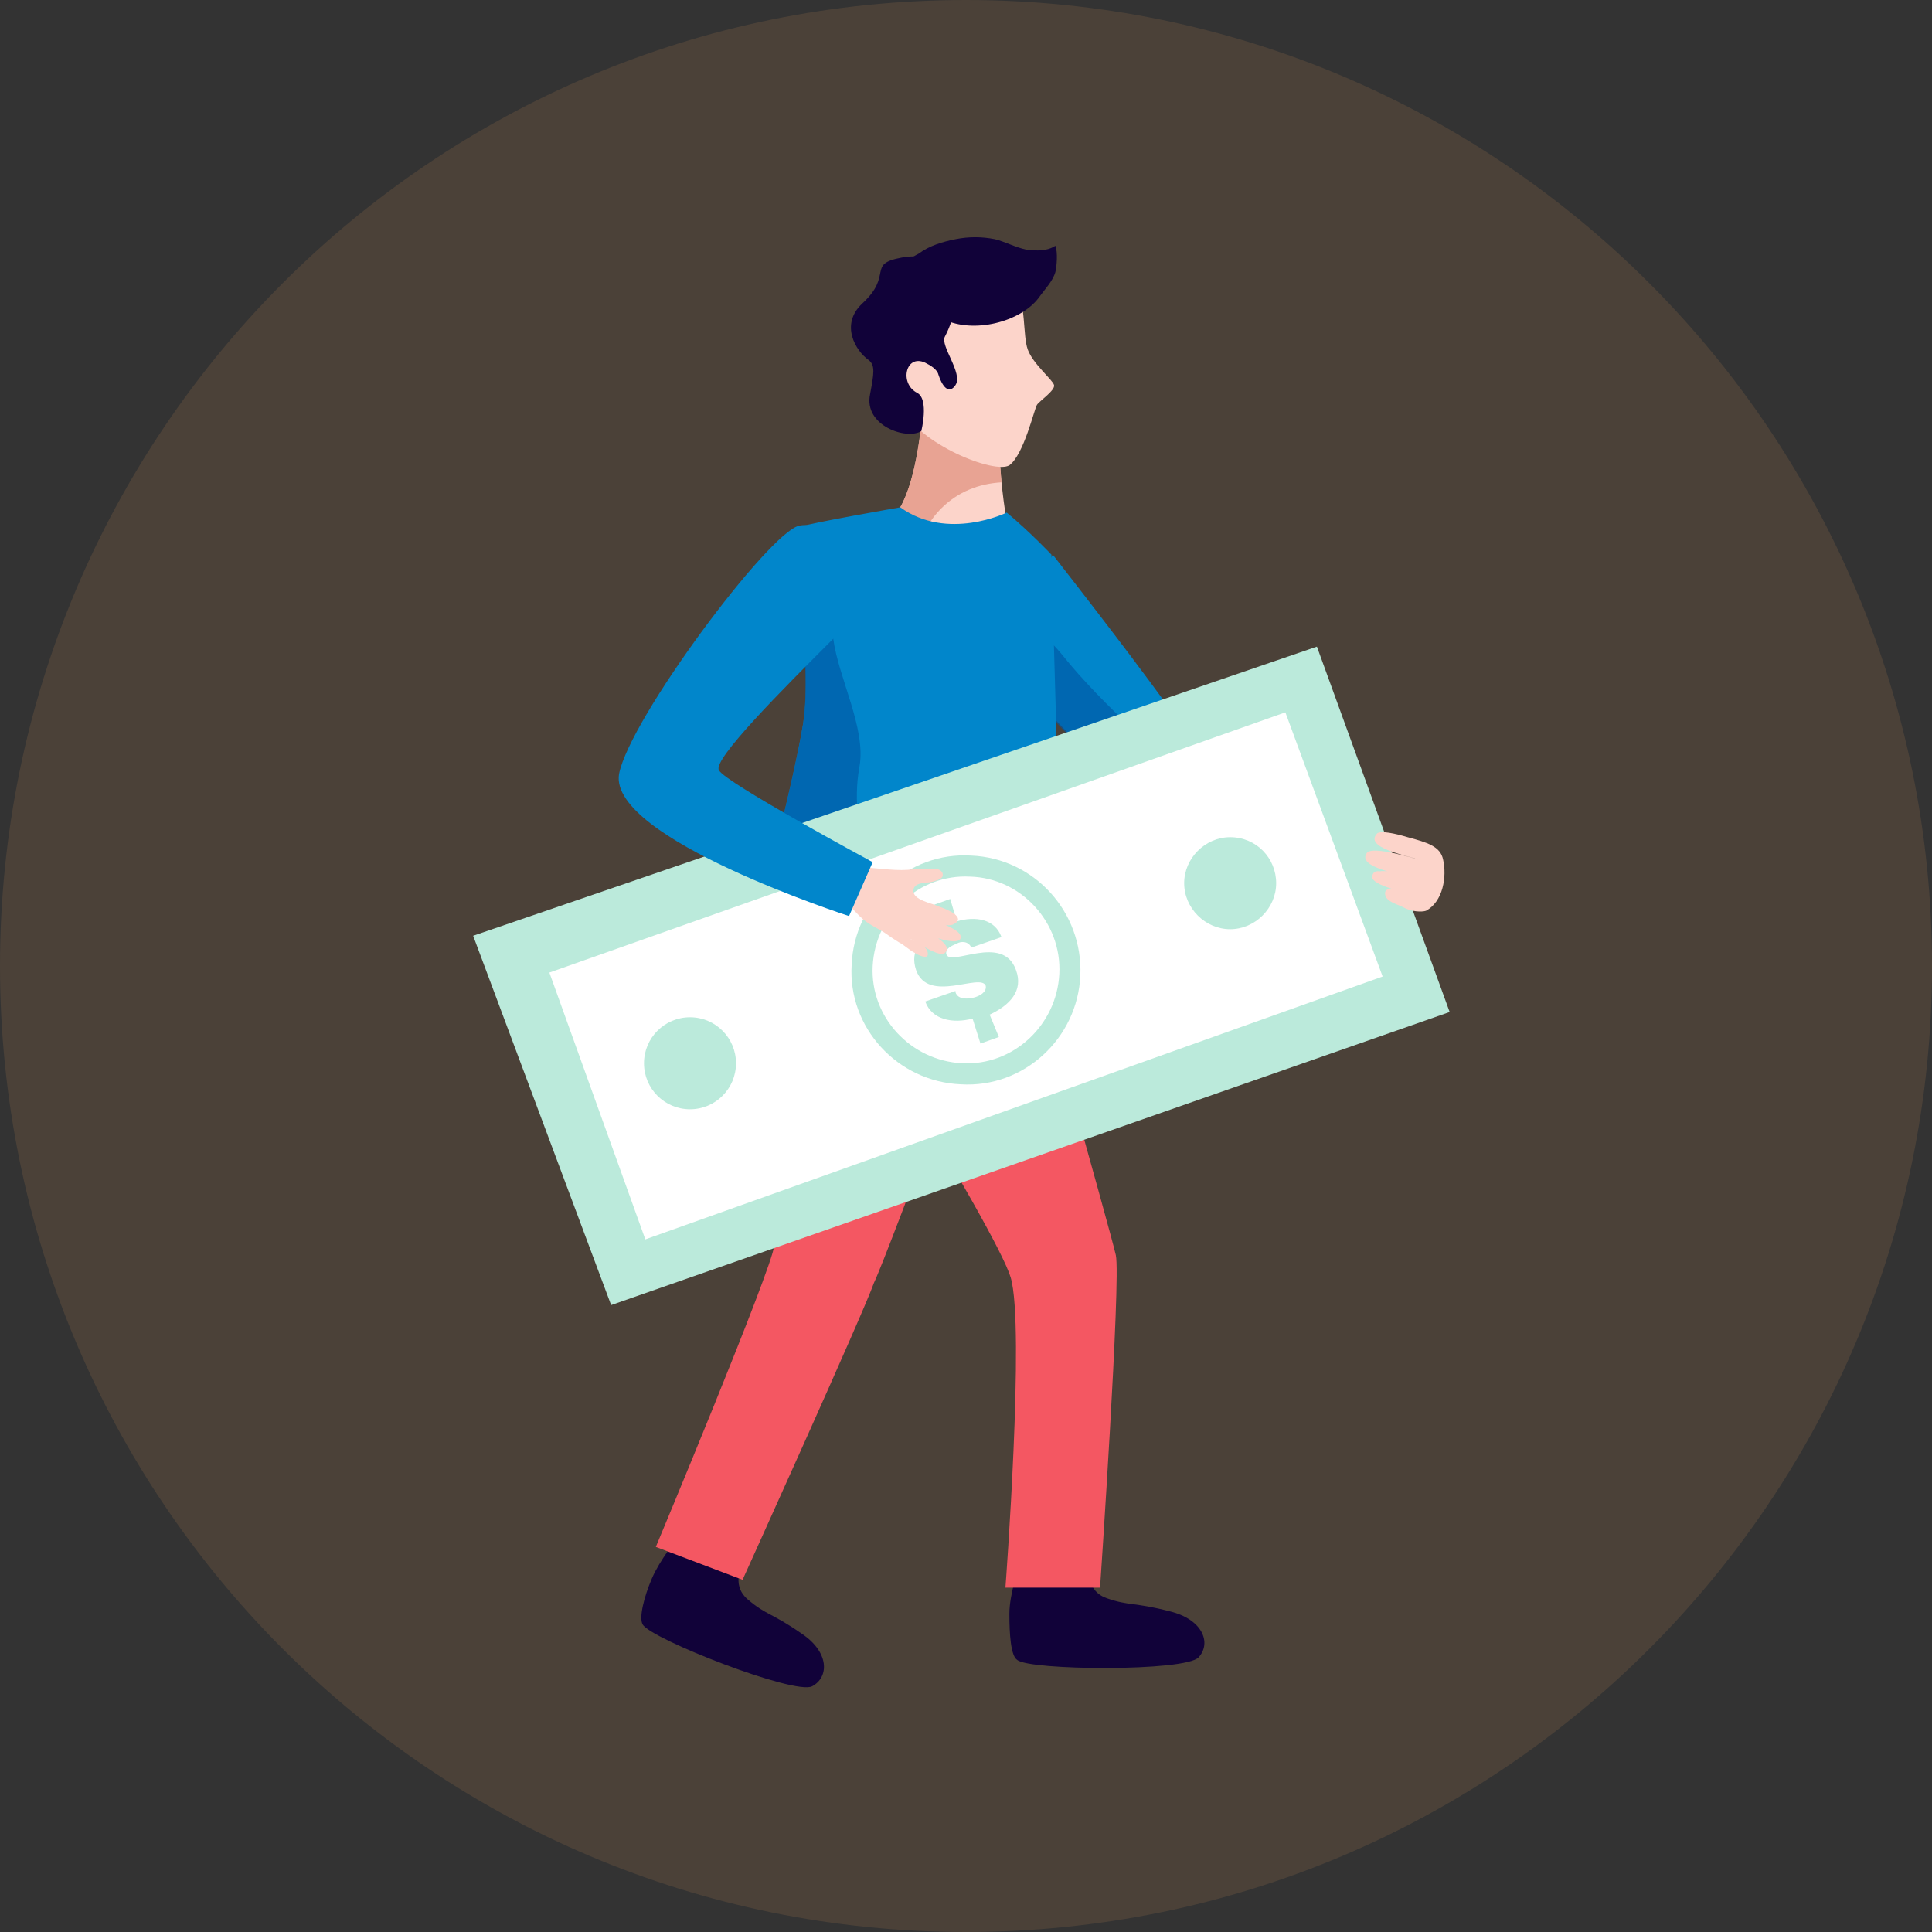 <svg width="147" height="147" viewBox="0 0 147 147" fill="none" xmlns="http://www.w3.org/2000/svg">
    <rect x="0" y="0" width="147" height="147" fill="#333333" stroke="none"/>
    <path opacity="0.12" d="M73.5 147C32.907 147 0 114.093 0 73.5C0 32.907 32.907 0 73.5 0C114.093 0 147 32.907 147 73.5C147 114.093 114.093 147 73.5 147Z" fill="#FFAA62"/>
    <g clip-path="url(#clip0)">
        <path d="M80.1 42.2C91 56.2 88.2 53.3 90.2 55.1C92.2 56.9 105.5 64.6 105.5 64.6L104 71.2C104 71.2 87.8 62 85.8 60.3C83.8 58.6 76 50.2 76 50.2L80.1 42.2Z" fill="#0186CB"/>
        <path opacity="0.65" d="M99 61.8C98.2 62.3 97.2 62.5 96.2 61.9C93.9 60.7 91.7 59.5 89.7 58.1C88.5 57.4 87.3 56.5 86.2 55.5C84.3 53.7 82.4 51.8 80.8 49.8C79.9 48.7 78.8 47.8 77.8 46.8L76 50.3C76 50.3 83.7 58.7 85.8 60.4C87.8 62 104 71.2 104 71.2L105.4 64.6C103.2 63.8 101.1 62.9 99 61.8Z" fill="#0056A3"/>
        <path d="M77.5 119.3C77.5 119.3 76.8 121.3 76.8 122.8C76.8 124.3 76.9 126 77.4 126.3C78.3 127.1 90.2 127.2 91.2 126.1C92.2 125 91.5 123.2 89 122.6C86.3 121.9 85.9 122.2 84.2 121.6C82.5 121 82.9 119.1 82.9 119.1L77.5 119.3Z" fill="#110239"/>
        <path d="M51.5 117.1C51.5 117.1 50.2 118.7 49.6 120.1C49 121.5 48.6 123.1 48.9 123.6C49.5 124.7 60.5 129 61.8 128.3C63.1 127.6 63.1 125.7 61 124.3C58.7 122.7 58.3 122.9 56.9 121.7C55.5 120.5 56.6 118.9 56.6 118.9L51.5 117.1Z" fill="#110239"/>
        <path d="M77.5 68.9L61.5 70.7C61.5 70.7 75.8 93.5 76.9 97.2C78 100.9 76.5 120.8 76.5 120.8H83.7C83.7 120.8 85.3 97.3 84.9 95.5C84.5 93.7 77.5 68.9 77.5 68.9Z" fill="#F45762"/>
        <path d="M76.9 70.1H58.6C58.6 70.1 56.5 75.7 57.4 79.9C58.4 84.2 59 93.2 58.9 94.8C58.8 96.4 49.9 117.7 49.9 117.7L56.5 120.2C56.5 120.2 65.7 99.9 66.5 97.6C67.6 95.3 76.9 70.1 76.9 70.1Z" fill="#F45762"/>
        <path d="M76.1 32.4C74.6 32.5 73.1 32.3 71.7 32.1C71.2 32 70.7 31.8 70.2 31.6C70 33.4 69.5 37.7 68 39.3C68 39.3 68.2 41.5 72 42C75.8 42.5 76.6 39.7 76.6 39.7C76.6 39.7 75.8 35.1 76.1 32.4Z" fill="#FCD4CA"/>
        <path d="M68 39.3C68 39.3 68 39.4 68 39.5C68 39.6 68.1 39.6 68.1 39.7C68.1 39.8 68.2 39.9 68.3 40C68.4 40.2 68.6 40.5 68.9 40.7C69 40.8 69.2 40.9 69.4 41C69.4 41 69.4 41 69.5 41C69.7 41.1 69.9 41.2 70.1 41.3C70.3 40.4 70.8 39.5 71.6 38.7C72.9 37.4 74.5 36.8 76.2 36.7C76.1 35.2 75.9 33.5 76.1 32.1C74.6 32.2 73.1 32 71.7 31.8C71.2 31.7 70.7 31.5 70.2 31.3C70 33.4 69.5 37.6 68 39.3Z" fill="#E8A393"/>
        <path d="M69.9 21.5C69.9 21.5 76.2 19.9 77.2 21.5C78.1 23.1 77.8 25.5 78.2 26.6C78.6 27.7 80.1 28.9 80.2 29.3C80.3 29.7 79.1 30.5 78.9 30.8C78.7 31.1 77.9 34.6 76.8 35.4C75.7 36.1 69.9 33.8 68.6 31C67.4 28.2 68.2 22.3 69.9 21.5Z" fill="#FCD4CA"/>
        <path d="M76.6 39C76.6 39 72.1 41.2 68.5 38.6C68.5 38.6 61.6 39.8 60.8 40.1C60.1 40.4 61.9 50.2 61.1 55.1C60.3 60 57.1 72 57.1 72C57.1 72 65.5 78.5 80 74.4C80 74.4 80.5 57.7 80.3 53C80.1 46.2 80 42.2 80 42.2C80 42.2 78.4 40.5 76.6 39Z" fill="#0186CB"/>
        <path opacity="0.65" d="M66 66.1C65.4 63.5 64.9 61 65.4 58.3C65.9 55.4 63.8 51.6 63.4 48.6C63 45.4 62.7 43.3 60.6 41.6C60.7 44.6 61.7 51.3 61.1 55.1C60.3 60 57.1 72 57.1 72C57.1 72 62.5 76.1 71.9 75.7C68.2 73.4 67.1 70.4 66 66.1Z" fill="#0056A3"/>
        <path d="M36 71.2L46.5 99.3L110.3 77L100.2 49.2L36 71.2Z" fill="#BBEADB"/>
        <path d="M41.8 74L49.1 94.3L105.2 74.3L97.8 54.2L41.8 74Z" fill="white"/>
        <path d="M97.1 67.2C97.1 69.1 95.5 70.7 93.6 70.7C91.7 70.7 90.1 69.1 90.1 67.2C90.1 65.3 91.7 63.7 93.6 63.7C95.6 63.7 97.1 65.3 97.1 67.2Z" fill="#BBEADB"/>
        <path d="M52.5 84.4C54.433 84.4 56 82.833 56 80.9C56 78.967 54.433 77.4 52.5 77.4C50.567 77.4 49 78.967 49 80.9C49 82.833 50.567 84.4 52.5 84.4Z" fill="#BBEADB"/>
        <path d="M82.2 74.2C82 79 77.9 82.8 73.1 82.5C68.3 82.3 64.5 78.2 64.8 73.4C65 68.6 69.1 64.8 73.9 65.1C78.7 65.3 82.4 69.4 82.2 74.2Z" fill="#BBEADB"/>
        <path d="M80.6 74.1C80.4 78 77.1 81.1 73.2 80.9C69.3 80.7 66.2 77.4 66.4 73.5C66.6 69.6 69.9 66.5 73.8 66.7C77.7 66.8 80.8 70.2 80.6 74.1Z" fill="white"/>
        <path d="M72.8 70.1C74.2 69.7 75.7 69.9 76.2 71.3L73.9 72.1C73.7 71.6 73.1 71.6 72.8 71.8C72.6 71.9 71.9 72.1 72 72.6C72.3 73.6 76.3 71 77.3 73.8C77.9 75.4 76.8 76.5 75.3 77.2L76 78.9L74.6 79.4L74 77.5C72.5 77.9 70.9 77.6 70.4 76.2L72.7 75.4V75.5C72.9 76.1 73.7 76 74.1 75.9C74.5 75.8 75.1 75.5 75 75C74.6 74 70.6 76.4 69.7 73.8C69.2 72.3 70.1 71.3 71.6 70.6L70.9 68.9L72.3 68.4L72.8 70.1Z" fill="#BBEADB"/>
        <path d="M72.7 22.4C72.7 22.4 72.8 23.9 71.9 25.6C71.5 26.3 73.3 28.4 72.7 29.3C72.3 29.9 71.8 29.7 71.4 28.5C71.3 28.1 70.8 27.8 70.4 27.6C68.9 26.9 68.4 29.2 69.8 29.9C70.7 30.4 70.1 32.8 70.1 32.8C69 33.5 65.7 32.4 66.2 30C66.5 28.4 66.6 27.8 66.1 27.4C65.1 26.7 63.9 24.7 65.6 23.1C68 20.9 65.9 20.1 68.6 19.6C71.2 19.1 73.3 20.8 72.7 22.4Z" fill="#110239"/>
        <path d="M68.1 20.9C68.3 20.3 69.3 19.6 69.9 19.3C70.7 18.7 71.7 18.4 72.7 18.2C73.7 18 74.7 18 75.7 18.2C76.5 18.4 77.2 18.8 78.1 19C78.9 19.1 79.7 19.1 80.3 18.7C80.5 19.2 80.4 20.3 80.3 20.7C80.1 21.4 79.5 22 79 22.7C77.6 24.5 74.1 25.4 71.8 24.3C70.6 23.8 69.6 23.3 69.1 22.2C68.7 21.7 68.5 21.4 68.1 20.9Z" fill="#110239"/>
        <path d="M108.5 69.3C109.8 68.6 110.1 66.7 109.8 65.4C109.6 64.4 108.6 64.1 107.1 63.7C106.1 63.4 105.1 63.2 104.8 63.4C103.7 64.5 107.1 65.1 107.9 65.4C107.9 65.4 104.4 64.3 104 64.9C103.2 66 106.6 66.5 107.4 66.8C106.7 66.4 105.2 66.2 105 66.3C104.4 66.2 104.4 66.7 104.4 66.8C104.7 67.5 107.4 68 107.4 68C106.9 67.9 105.2 67.2 105.4 68.1C105.5 68.6 106.3 68.8 106.7 69C107.4 69.4 108.2 69.4 108.5 69.3Z" fill="#FCD4CA"/>
        <path d="M64.5 66C65.8 65.9 67.3 66.2 68.6 66.2C69.2 66.2 69.8 66.1 70.4 66.1C70.8 66.1 71.5 66 71.7 66.4C71.9 66.9 71.2 67 70.9 67.1C70.5 67.2 69.6 67.1 69.5 67.7C69.4 68.5 70.9 68.7 71.5 69C72.1 69.2 73.5 69.8 72.6 70.3C72 70.7 70.6 69.8 70 69.6C70.7 69.8 71.4 70.1 72 70.4C72.4 70.6 73.1 70.9 73.1 71.3C73.1 71.9 71.7 71.5 71.4 71.4C70.6 71 70.4 71 69.9 70.6C70.5 70.9 72.6 71.8 71.9 72.5C71.5 72.9 69.8 71.7 69.2 71.4C69.6 71.7 70.6 71.9 70.6 72.6C70.6 73 69.9 72.7 69.6 72.5C69.2 72.3 68.8 71.9 68.4 71.7C68.1 71.5 67.9 71.4 67.5 71.1C66.8 70.6 66.1 70.4 65.4 69.7C64.8 69.1 64.2 68.4 63.6 67.9C64.8 67.5 63.6 66.6 64.5 66Z" fill="#FCD4CA"/>
        <path d="M66.4 65.6L64.6 69.7C64.6 69.7 46.3 63.8 47.1 58.9C47.9 54.7 58.5 40.5 60.8 40C63.9 39.3 65.2 46.8 63.4 48.6C59.6 52.4 54.2 57.8 54.7 58.6C55.1 59.5 66.4 65.6 66.4 65.6Z" fill="#0186CB"/>
    </g>
    <defs>
        <clipPath id="clip0">
            <rect x="36" y="18" width="74.3" height="110.4" fill="white"/>
        </clipPath>
    </defs>
</svg>
